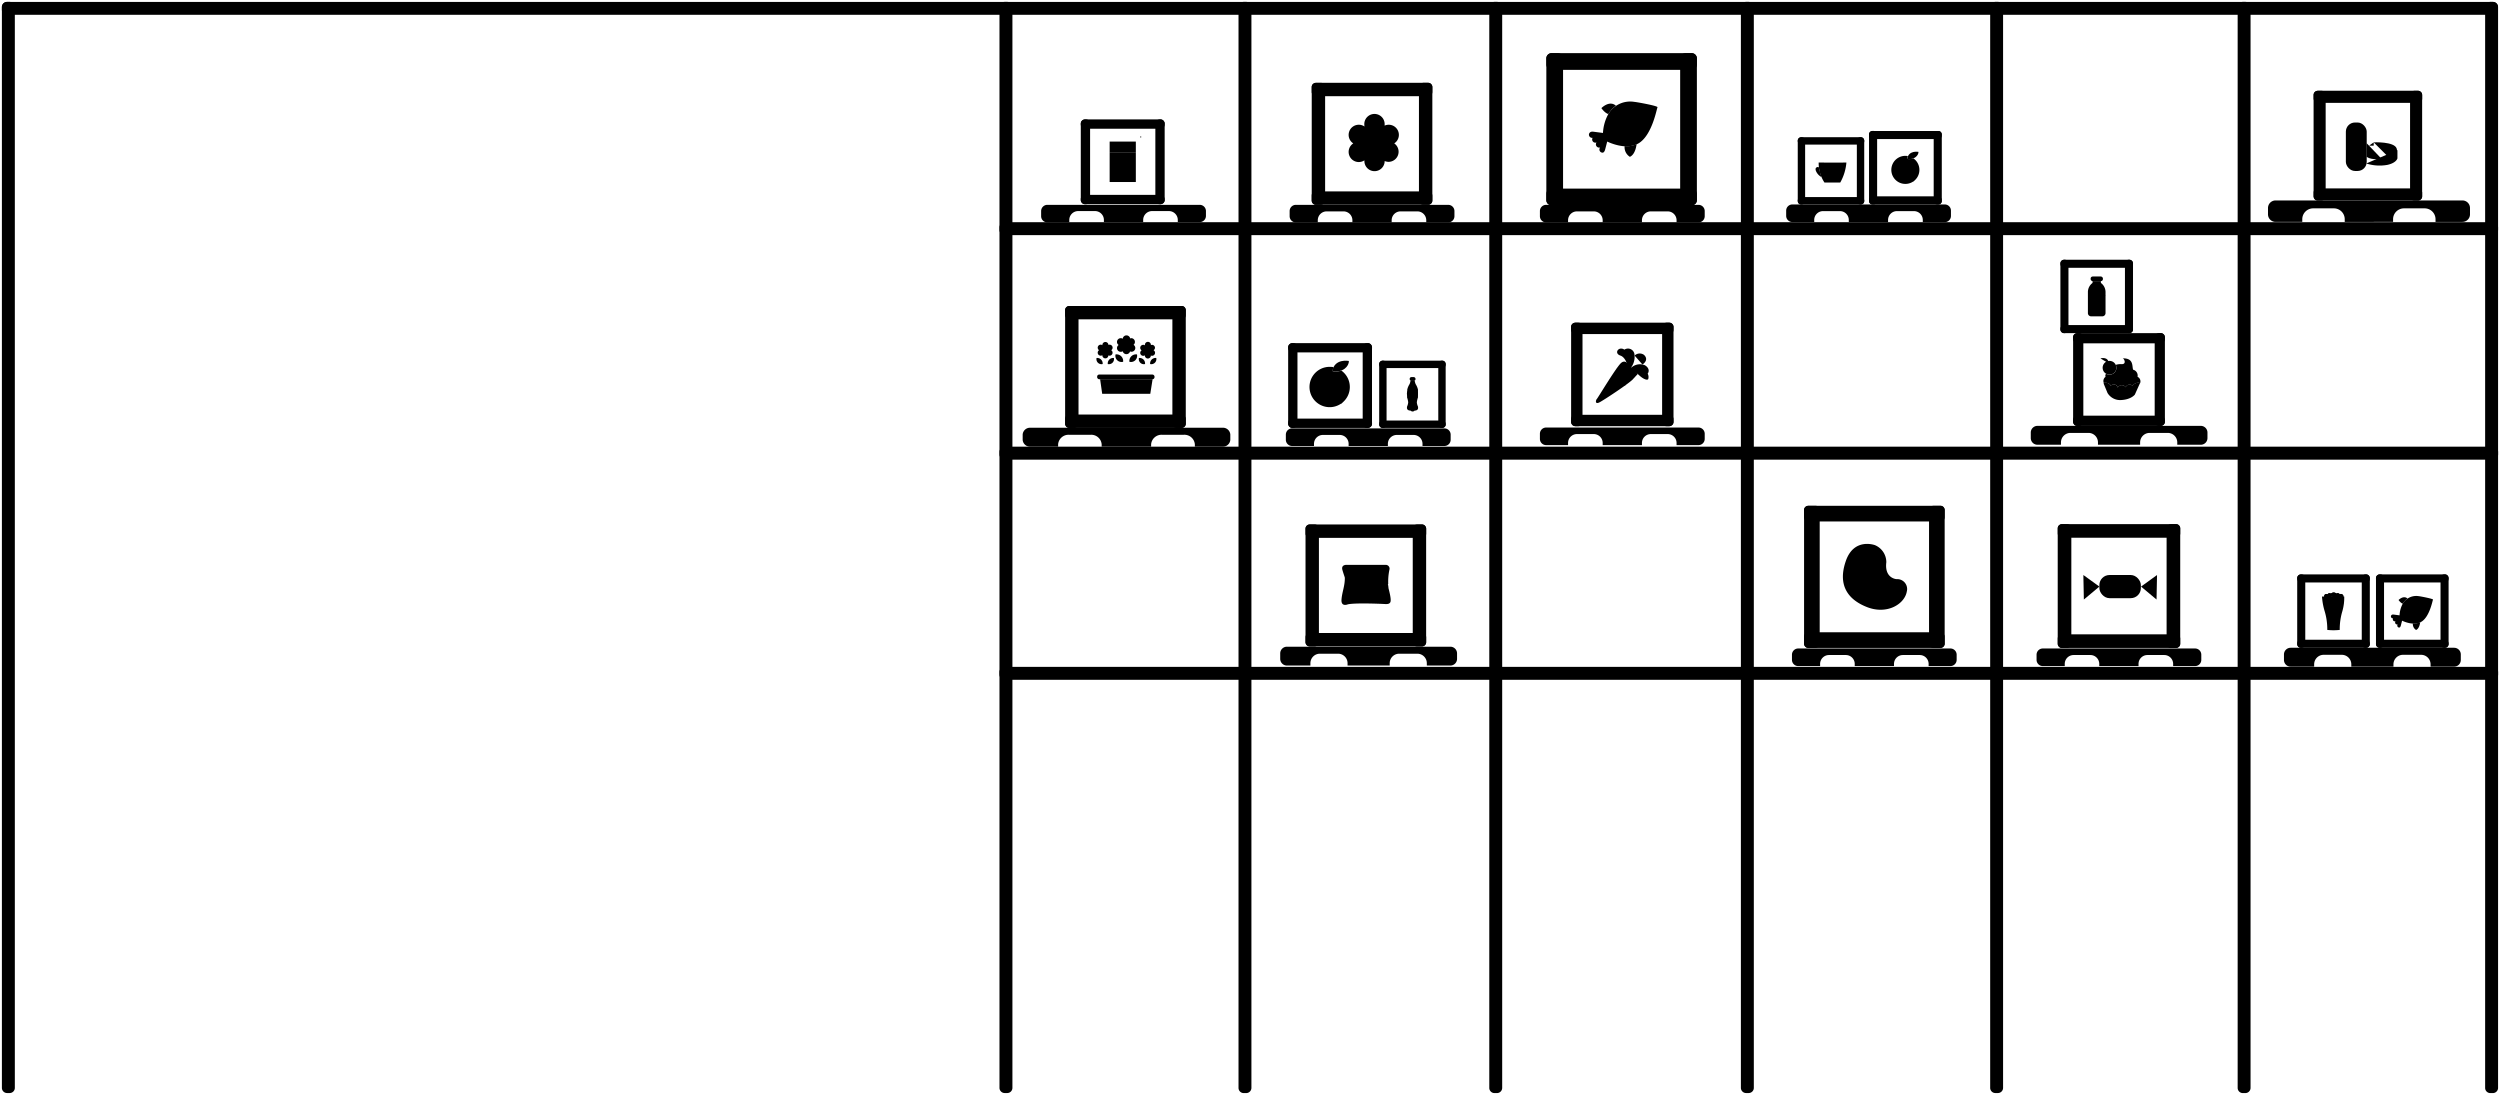 <svg xmlns="http://www.w3.org/2000/svg" viewBox="0 0 660.77 289.4">
    <path class="cls-1" d="M265.54.5h.67a1.38,1.38,0,0,1,1.38,1.38V287.53a1.37,1.37,0,0,1-1.37,1.37h-.67a1.38,1.38,0,0,1-1.38-1.38V1.88A1.37,1.37,0,0,1,265.54.5Z"/>
    <path class="cls-1" d="M348.54-278.82h.67a1.37,1.37,0,0,1,1.37,1.37v657a1.37,1.37,0,0,1-1.37,1.37h-.67a1.37,1.37,0,0,1-1.37-1.37v-657a1.38,1.38,0,0,1,1.38-1.38Z" transform="translate(279.32 351.09) rotate(-90)"/>
    <path class="cls-1" d="M480.37-88.79H481a1.38,1.38,0,0,1,1.38,1.38V305.93a1.37,1.37,0,0,1-1.37,1.37h-.67a1.38,1.38,0,0,1-1.38-1.38V-87.42A1.37,1.37,0,0,1,480.37-88.79Z" transform="translate(352.96 541.11) rotate(-90)"/>
    <path class="cls-1" d="M480.37-29.46H481a1.38,1.38,0,0,1,1.38,1.38V365.26a1.38,1.38,0,0,1-1.38,1.38h-.67a1.38,1.38,0,0,1-1.38-1.38V-28.09a1.37,1.37,0,0,1,1.37-1.37Z" transform="translate(293.63 600.44) rotate(-90)"/>
    <path class="cls-1" d="M480.37,28.72H481a1.38,1.38,0,0,1,1.38,1.38V423.45a1.38,1.38,0,0,1-1.38,1.38h-.67a1.38,1.38,0,0,1-1.38-1.38V30.1a1.37,1.37,0,0,1,1.37-1.37Z" transform="translate(235.44 658.63) rotate(-90)"/>
    <path class="cls-1" d="M328.72.5h.67a1.37,1.37,0,0,1,1.37,1.37V287.53a1.38,1.38,0,0,1-1.37,1.38h-.67a1.37,1.37,0,0,1-1.37-1.37V1.88A1.38,1.38,0,0,1,328.72.5Z"/>
    <path class="cls-1" d="M395,.5h.67a1.37,1.37,0,0,1,1.37,1.37V287.53a1.38,1.38,0,0,1-1.37,1.38H395a1.37,1.37,0,0,1-1.37-1.37V1.88A1.38,1.38,0,0,1,395,.5Z"/>
    <path class="cls-1" d="M461.5.5h.67a1.38,1.38,0,0,1,1.38,1.38V287.53a1.37,1.37,0,0,1-1.37,1.37h-.67a1.38,1.38,0,0,1-1.38-1.38V1.87A1.37,1.37,0,0,1,461.5.5Z"/>
    <path class="cls-1" d="M527.39.5h.67a1.37,1.37,0,0,1,1.37,1.37V287.53a1.37,1.37,0,0,1-1.37,1.37h-.67a1.37,1.37,0,0,1-1.37-1.37V1.88A1.38,1.38,0,0,1,527.39.5Z"/>
    <path class="cls-1" d="M592.8.5h.67a1.37,1.37,0,0,1,1.37,1.37V287.53a1.38,1.38,0,0,1-1.37,1.38h-.67a1.37,1.37,0,0,1-1.37-1.37V1.88A1.38,1.38,0,0,1,592.8.5Z"/>
    <path class="cls-1" d="M1.88.5h.67A1.37,1.37,0,0,1,3.92,1.87V287.53a1.37,1.37,0,0,1-1.37,1.37H1.87A1.37,1.37,0,0,1,.5,287.53V1.88A1.38,1.38,0,0,1,1.88.5Z"/>
    <path class="cls-1" d="M658.22.5h.67a1.37,1.37,0,0,1,1.37,1.37V287.53a1.38,1.38,0,0,1-1.38,1.38h-.67a1.37,1.37,0,0,1-1.37-1.37V1.87A1.37,1.37,0,0,1,658.22.5Z"/>
    <rect class="cls-2" x="408.71" y="49.85" width="39.79" height="4.42" rx="1.34" ry="1.34"/>
    <rect class="cls-2" x="408.71" y="14.05" width="39.79" height="4.42" rx="1.34" ry="1.34"/>
    <rect class="cls-2" x="409.3" y="80.8" width="40.22" height="4.42" rx="1.34" ry="1.34" transform="translate(327.91 463.57) rotate(-90)"/>
    <rect class="cls-2" x="444.67" y="80.8" width="40.22" height="4.42" rx="1.34" ry="1.34" transform="translate(363.28 498.94) rotate(-90)"/>
    <circle class="cls-2" cx="410.91" cy="51.69" r="0.34"/>
    <circle class="cls-2" cx="446.28" cy="51.69" r="0.34"/>
    <circle class="cls-2" cx="410.91" cy="16.51" r="0.34"/>
    <circle class="cls-2" cx="446.28" cy="16.51" r="0.34"/>
    <circle class="cls-3" cx="286.11" cy="36.2" r="0.15"/>
    <circle class="cls-3" cx="301.51" cy="36.2" r="0.15"/>
    <path class="cls-2" d="M669.33,101.84H619.94a2,2,0,0,0-2,2v1.67a2,2,0,0,0,2,2H627v-.71a2.88,2.88,0,0,1,2.88-2.87h5.47a2.87,2.87,0,0,1,2.87,2.87v.71H651v-.71a2.88,2.88,0,0,1,2.88-2.87h5.46a2.88,2.88,0,0,1,2.88,2.87v.71h7.11a2,2,0,0,0,2-2v-1.67A2,2,0,0,0,669.33,101.84Z" transform="translate(-18.49 -48.86)"/>
    <path class="cls-2" d="M467.41,161.86H427.15a1.65,1.65,0,0,0-1.65,1.65v1.35a1.65,1.65,0,0,0,1.65,1.65h5.79v-.57a2.35,2.35,0,0,1,2.35-2.35h4.45a2.35,2.35,0,0,1,2.35,2.35v.57h10.38v-.57a2.35,2.35,0,0,1,2.34-2.35h4.46a2.35,2.35,0,0,1,2.35,2.35v.57h5.79a1.65,1.65,0,0,0,1.65-1.65v-1.35A1.65,1.65,0,0,0,467.41,161.86Z" transform="translate(-18.49 -48.86)"/>
    <path class="cls-2" d="M534,220.26H493.77a1.65,1.65,0,0,0-1.65,1.65v1.35a1.65,1.65,0,0,0,1.65,1.65h5.79v-.57a2.35,2.35,0,0,1,2.35-2.35h4.45a2.35,2.35,0,0,1,2.35,2.35v.57h10.38v-.57a2.35,2.35,0,0,1,2.35-2.35h4.45a2.35,2.35,0,0,1,2.35,2.35v.57H534a1.65,1.65,0,0,0,1.65-1.65v-1.35A1.65,1.65,0,0,0,534,220.26Z" transform="translate(-18.49 -48.86)"/>
    <path class="cls-2" d="M467.41,103H427.15a1.65,1.65,0,0,0-1.65,1.65V106a1.65,1.65,0,0,0,1.65,1.65h5.79v-.57a2.35,2.35,0,0,1,2.35-2.35h4.45a2.35,2.35,0,0,1,2.35,2.35v.57h10.38v-.57a2.35,2.35,0,0,1,2.34-2.35h4.46a2.35,2.35,0,0,1,2.35,2.35v.57h5.79a1.65,1.65,0,0,0,1.65-1.65v-1.35A1.65,1.65,0,0,0,467.41,103Z" transform="translate(-18.49 -48.86)"/>
    <path class="cls-2" d="M401.26,103H361a1.65,1.65,0,0,0-1.65,1.65V106a1.65,1.65,0,0,0,1.65,1.65h5.79v-.57a2.35,2.35,0,0,1,2.34-2.35h4.46a2.35,2.35,0,0,1,2.35,2.35v.57h10.38v-.57a2.35,2.35,0,0,1,2.34-2.35h4.46a2.35,2.35,0,0,1,2.34,2.35v.57h5.8a1.65,1.65,0,0,0,1.65-1.65v-1.35A1.65,1.65,0,0,0,401.26,103Z" transform="translate(-18.49 -48.86)"/>
    <path class="cls-2" d="M532.5,102.9H492.23a1.63,1.63,0,0,0-1.64,1.64v1.36a1.64,1.64,0,0,0,1.64,1.65H498V107a2.34,2.34,0,0,1,2.34-2.34h4.46a2.34,2.34,0,0,1,2.34,2.34v.58h10.38V107a2.35,2.35,0,0,1,2.35-2.34h4.46A2.34,2.34,0,0,1,526.7,107v.58h5.8a1.64,1.64,0,0,0,1.64-1.65v-1.36A1.63,1.63,0,0,0,532.5,102.9Z" transform="translate(-18.49 -48.86)"/>
    <path class="cls-2" d="M400.23,162.09H360a1.65,1.65,0,0,0-1.65,1.65v1.35a1.65,1.65,0,0,0,1.65,1.65h5.79v-.57a2.35,2.35,0,0,1,2.35-2.35h4.46a2.35,2.35,0,0,1,2.34,2.35v.57h10.38v-.57a2.35,2.35,0,0,1,2.35-2.35h4.45a2.35,2.35,0,0,1,2.35,2.35v.57h5.79a1.65,1.65,0,0,0,1.65-1.65v-1.35A1.65,1.65,0,0,0,400.23,162.09Z" transform="translate(-18.49 -48.86)"/>
    <path class="cls-2" d="M401.83,219.79h-43.2a1.77,1.77,0,0,0-1.77,1.77V223a1.77,1.77,0,0,0,1.77,1.77h6.21v-.62a2.51,2.51,0,0,1,2.52-2.51h4.78a2.51,2.51,0,0,1,2.52,2.51v.62H385.8v-.62a2.51,2.51,0,0,1,2.51-2.51h4.79a2.51,2.51,0,0,1,2.51,2.51v.62h6.22A1.77,1.77,0,0,0,403.6,223v-1.45A1.77,1.77,0,0,0,401.83,219.79Z" transform="translate(-18.49 -48.86)"/>
    <path class="cls-2" d="M600.16,161.42H557a1.77,1.77,0,0,0-1.76,1.77v1.46a1.76,1.76,0,0,0,1.76,1.76h6.22v-.61a2.52,2.52,0,0,1,2.51-2.52h4.79A2.51,2.51,0,0,1,573,165.8v.61h11.14v-.61a2.52,2.52,0,0,1,2.52-2.52h4.78a2.52,2.52,0,0,1,2.52,2.52v.61h6.22a1.76,1.76,0,0,0,1.76-1.76v-1.46A1.77,1.77,0,0,0,600.16,161.42Z" transform="translate(-18.49 -48.86)"/>
    <path class="cls-2" d="M667.13,220.07h-43.2a1.77,1.77,0,0,0-1.77,1.77v1.46a1.76,1.76,0,0,0,1.77,1.76h6.21v-.61a2.52,2.52,0,0,1,2.52-2.52h4.78a2.52,2.52,0,0,1,2.52,2.52v.61H651.1v-.61a2.52,2.52,0,0,1,2.51-2.52h4.79a2.51,2.51,0,0,1,2.51,2.52v.61h6.22a1.76,1.76,0,0,0,1.77-1.76v-1.46A1.77,1.77,0,0,0,667.13,220.07Z" transform="translate(-18.49 -48.86)"/>
    <path class="cls-2" d="M341.55,161.92H290.86a1.94,1.94,0,0,0-2.07,1.77v1.45a1.94,1.94,0,0,0,2.07,1.77h7.3v-.61a2.76,2.76,0,0,1,2.95-2.52h5.61a2.76,2.76,0,0,1,2.95,2.52v.61h13.07v-.61a2.76,2.76,0,0,1,2.95-2.52h5.61a2.77,2.77,0,0,1,3,2.52v.61h7.29a1.94,1.94,0,0,0,2.08-1.77v-1.45A1.94,1.94,0,0,0,341.55,161.92Z" transform="translate(-18.49 -48.86)"/>
    <rect class="cls-4" x="552.57" y="73.08" width="3.25" height="1.23" rx="0.54" ry="0.54"/>
    <path class="cls-4" d="M573.77,123.64v-.47h-2.2v.47a3,3,0,0,0-1.23,2.35v5.62a.85.85,0,0,0,.86.86h2.94a.86.86,0,0,0,.86-.86V126A3,3,0,0,0,573.77,123.64Z" transform="translate(-18.49 -48.86)"/>
    <path class="cls-4" d="M570.34,126.83a2.12,2.12,0,0,0,2.43.12,1.77,1.77,0,0,1,2.23.1" transform="translate(-18.49 -48.86)"/>
    <path class="cls-5" d="M583.05,150.11a1.88,1.88,0,0,0-.94.71h0a1,1,0,0,0-.77-.32,1,1,0,0,0-1,.72,1.26,1.26,0,0,0-1.06-.56,1.24,1.24,0,0,0-1.1.64,1,1,0,0,0-1-.85,1.06,1.06,0,0,0-.81.37h0a1.31,1.31,0,0,0-1-.77,1.86,1.86,0,0,0-.85,0s0,.14,0,.25l1,2.42a3.89,3.89,0,0,0,3.67,1.87c2.63-.15,3.56-1.44,3.56-1.44l1.37-3.06A1.28,1.28,0,0,0,583.05,150.11ZM580.49,152v0S580.49,152,580.49,152Z" transform="translate(-18.49 -48.86)"/>
    <line class="cls-6" x1="558.06" y1="102.88" x2="558.61" y2="104.31"/>
    <line class="cls-6" x1="559.85" y1="103.45" x2="560.05" y2="104.79"/>
    <line class="cls-6" x1="561.71" y1="103.45" x2="561.5" y2="104.73"/>
    <line class="cls-6" x1="562.85" y1="104.31" x2="563.46" y2="103.03"/>
    <circle class="cls-5" cx="557.56" cy="97.2" r="1.82"/>
    <path class="cls-7" d="M575.37,145.18s.28.46,1,.07" transform="translate(-18.49 -48.86)"/>
    <path class="cls-7" d="M573.65,143.59s2.05-.63,2.25,1.33" transform="translate(-18.49 -48.86)"/>
    <path class="cls-7" d="M579.1,147.23a8.76,8.76,0,0,0,2.54-.16" transform="translate(-18.49 -48.86)"/>
    <path class="cls-7" d="M577.87,149.42a14.48,14.48,0,0,0,2.76,0" transform="translate(-18.49 -48.86)"/>
    <path class="cls-7" d="M581.64,149.19a2.39,2.39,0,0,0,1.17-.5" transform="translate(-18.49 -48.86)"/>
    <path class="cls-7" d="M575.37,148.61a3.69,3.69,0,0,0,1,.49" transform="translate(-18.49 -48.86)"/>
    <path class="cls-5"
          d="M583.46,148.45a1.59,1.59,0,0,0-1.16-1.87c-.35-.81.26-3.09-2.77-3,.36,0,1.11,1.52-.22,1.53a4,4,0,0,0-1.6.19h0a1.91,1.91,0,0,1,.16.76,1.82,1.82,0,0,1-1.82,1.83,1.86,1.86,0,0,1-.88-.23h0c-.36.25-.17.8-.17.8a1.34,1.34,0,0,0-.46,1.62,1.86,1.86,0,0,1,.85,0,1.31,1.31,0,0,1,1,.77h0a1.06,1.06,0,0,1,.81-.37,1,1,0,0,1,1,.85,1.24,1.24,0,0,1,1.1-.64,1.26,1.26,0,0,1,1.06.56,1,1,0,0,1,1-.72,1,1,0,0,1,.77.32h0a1.88,1.88,0,0,1,.94-.71,1.28,1.28,0,0,1,1.07,0A1.34,1.34,0,0,0,583.46,148.45Z"
          transform="translate(-18.49 -48.86)"/>
    <circle class="cls-4" cx="433.61" cy="29.5" r="0.92"/>
    <path class="cls-4" d="M441.75,77.44s2.1-2.18,3.84-.64a7.29,7.29,0,0,0-2,2.21S442.76,78.84,441.75,77.44Z" transform="translate(-18.49 -48.86)"/>
    <path class="cls-4" d="M450.41,75.78a6.71,6.71,0,0,0-6.7,3A11.5,11.5,0,0,0,442.17,84l-2.55-.33c-.86-.12-1.16.43-1.16.78a.85.85,0,0,0,.85.85h.12a.84.84,0,0,0,.73,1.27.78.78,0,0,0,.31-.06.82.82,0,0,0-.17.51.85.85,0,0,0,.85.85,1,1,0,0,0,.25,0,.83.83,0,0,0,.68,1.34c.18,0,.5-.16.69-.94l.52-2s5.1,2.61,8.51.33,4.57-9,4.78-9.38S450.79,75.78,450.41,75.78Z" transform="translate(-18.49 -48.86)"/>
    <path class="cls-4" d="M449.28,90.31a3,3,0,0,1-1.39-2.84,5.93,5.93,0,0,0,3.16-.51S450.82,89.63,449.28,90.31Z" transform="translate(-18.49 -48.86)"/>
    <path class="cls-4" d="M449.24,77.44s-1,4.77,3.44,5.91" transform="translate(-18.49 -48.86)"/>
    <path class="cls-4" d="M447.93,78.27s-1,4.76,3.44,5.91" transform="translate(-18.49 -48.86)"/>
    <path class="cls-4" d="M446.61,79s-1,4.76,3.44,5.91" transform="translate(-18.49 -48.86)"/>
    <path class="cls-4" d="M445.4,79.77s-1,4.77,3.44,5.91" transform="translate(-18.49 -48.86)"/>
    <circle class="cls-5" cx="640.33" cy="159.16" r="0.57"/>
    <path class="cls-5" d="M652.45,207.45s1.29-1.34,2.36-.4a4.6,4.6,0,0,0-1.25,1.37S653.07,208.31,652.45,207.45Z" transform="translate(-18.49 -48.86)"/>
    <path class="cls-5" d="M657.78,206.43a4.15,4.15,0,0,0-4.13,1.82,7.13,7.13,0,0,0-.94,3.25l-1.57-.21c-.53-.07-.71.27-.71.49a.52.52,0,0,0,.52.52H651a.59.59,0,0,0-.07.26.52.52,0,0,0,.52.52.54.54,0,0,0,.19,0,.52.52,0,0,0-.1.31.52.52,0,0,0,.52.52l.15,0a.51.51,0,0,0-.1.3.52.52,0,0,0,.53.52c.11,0,.3-.1.42-.57l.32-1.25s3.14,1.61,5.23.2,2.81-5.53,2.94-5.76S658,206.43,657.78,206.43Z" transform="translate(-18.49 -48.86)"/>
    <path class="cls-5" d="M657.08,215.37a1.84,1.84,0,0,1-.85-1.75,3.73,3.73,0,0,0,1.94-.31S658,215,657.08,215.37Z" transform="translate(-18.49 -48.86)"/>
    <path class="cls-5" d="M657.06,207.45s-.61,2.93,2.11,3.64" transform="translate(-18.49 -48.86)"/>
    <path class="cls-5" d="M656.25,208s-.6,2.93,2.12,3.64" transform="translate(-18.49 -48.86)"/>
    <path class="cls-5" d="M655.44,208.42s-.61,2.93,2.12,3.63" transform="translate(-18.49 -48.86)"/>
    <path class="cls-5" d="M654.69,208.89s-.61,2.93,2.12,3.63" transform="translate(-18.49 -48.86)"/>
    <rect class="cls-2" x="340.47" y="110.64" width="22.17" height="2.46" rx="1.08" ry="1.08"/>
    <rect class="cls-2" x="340.47" y="90.69" width="22.17" height="2.46" rx="1.08" ry="1.08"/>
    <rect class="cls-2" x="348.98" y="149.52" width="22.41" height="2.46" rx="1.08" ry="1.08" transform="translate(190.95 462.08) rotate(-90)"/>
    <rect class="cls-2" x="368.69" y="149.52" width="22.41" height="2.46" rx="1.08" ry="1.08" transform="translate(210.65 481.79) rotate(-90)"/>
    <circle class="cls-2" cx="341.69" cy="111.66" r="0.19"/>
    <circle class="cls-2" cx="361.4" cy="111.66" r="0.19"/>
    <circle class="cls-2" cx="341.69" cy="92.06" r="0.19"/>
    <circle class="cls-2" cx="361.4" cy="92.06" r="0.19"/>
    <path class="cls-2" d="M335.58,103H295.32a1.65,1.65,0,0,0-1.65,1.65V106a1.65,1.65,0,0,0,1.65,1.65h5.79V107a2.35,2.35,0,0,1,2.35-2.35h4.45a2.35,2.35,0,0,1,2.35,2.35v.57h10.38V107a2.35,2.35,0,0,1,2.35-2.35h4.45a2.35,2.35,0,0,1,2.35,2.35v.57h5.79a1.65,1.65,0,0,0,1.65-1.65v-1.35A1.65,1.65,0,0,0,335.58,103Z" transform="translate(-18.49 -48.86)"/>
    <rect class="cls-2" x="285.66" y="51.51" width="22.17" height="2.46" rx="1.08" ry="1.08"/>
    <rect class="cls-2" x="285.66" y="31.56" width="22.17" height="2.46" rx="1.08" ry="1.08"/>
    <rect class="cls-2" x="294.18" y="90.39" width="22.41" height="2.46" rx="1.08" ry="1.08" transform="translate(195.27 348.15) rotate(-90)"/>
    <rect class="cls-2" x="313.89" y="90.39" width="22.41" height="2.46" rx="1.08" ry="1.08" transform="translate(214.98 367.86) rotate(-90)"/>
    <circle class="cls-2" cx="286.89" cy="52.53" r="0.19"/>
    <circle class="cls-2" cx="306.59" cy="52.53" r="0.19"/>
    <circle class="cls-2" cx="286.89" cy="32.93" r="0.19"/>
    <circle class="cls-2" cx="306.59" cy="32.93" r="0.19"/>
    <rect class="cls-2" x="281.52" y="109.56" width="31.89" height="3.54" rx="1.08" ry="1.08"/>
    <rect class="cls-2" x="281.52" y="80.87" width="31.89" height="3.54" rx="1.08" ry="1.08"/>
    <rect class="cls-2" x="285.67" y="144.07" width="32.23" height="3.54" rx="1.08" ry="1.08" transform="translate(137.45 398.77) rotate(-90)"/>
    <rect class="cls-2" x="314.01" y="144.07" width="32.23" height="3.54" rx="1.08" ry="1.08" transform="translate(165.8 427.11) rotate(-90)"/>
    <circle class="cls-2" cx="283.28" cy="111.03" r="0.27"/>
    <circle class="cls-2" cx="311.63" cy="111.03" r="0.27"/>
    <circle class="cls-2" cx="283.28" cy="82.84" r="0.27"/>
    <circle class="cls-2" cx="311.63" cy="82.84" r="0.27"/>
    <rect class="cls-2" x="345.06" y="167.31" width="31.89" height="3.54" rx="1.08" ry="1.08"/>
    <rect class="cls-2" x="345.06" y="138.62" width="31.89" height="3.54" rx="1.08" ry="1.08"/>
    <rect class="cls-2" x="349.21" y="201.82" width="32.23" height="3.54" rx="1.08" ry="1.08" transform="translate(143.24 520.06) rotate(-90)"/>
    <rect class="cls-2" x="377.55" y="201.82" width="32.23" height="3.54" rx="1.08" ry="1.08" transform="translate(171.58 548.4) rotate(-90)"/>
    <circle class="cls-2" cx="346.82" cy="168.78" r="0.27"/>
    <circle class="cls-2" cx="375.17" cy="168.78" r="0.27"/>
    <circle class="cls-2" cx="346.82" cy="140.59" r="0.27"/>
    <circle class="cls-2" cx="375.17" cy="140.59" r="0.27"/>
    <rect class="cls-2" x="346.69" y="50.58" width="31.89" height="3.54" rx="1.08" ry="1.08"/>
    <rect class="cls-2" x="346.69" y="21.89" width="31.89" height="3.54" rx="1.08" ry="1.08"/>
    <rect class="cls-2" x="350.84" y="85.1" width="32.23" height="3.54" rx="1.08" ry="1.08" transform="translate(261.6 404.97) rotate(-90)"/>
    <rect class="cls-2" x="379.19" y="85.1" width="32.23" height="3.54" rx="1.08" ry="1.08" transform="translate(289.94 433.31) rotate(-90)"/>
    <circle class="cls-2" cx="348.46" cy="52.06" r="0.27"/>
    <circle class="cls-2" cx="376.8" cy="52.06" r="0.27"/>
    <circle class="cls-2" cx="348.46" cy="23.87" r="0.27"/>
    <circle class="cls-2" cx="376.8" cy="23.87" r="0.27"/>
    <rect class="cls-2" x="547.93" y="109.87" width="24.26" height="2.7" rx="1.06" ry="1.06"/>
    <rect class="cls-2" x="547.93" y="88.05" width="24.26" height="2.7" rx="1.06" ry="1.06"/>
    <rect class="cls-2" x="555.51" y="147.82" width="24.52" height="2.7" rx="1.06" ry="1.06" transform="translate(400.12 668.08) rotate(-90)"/>
    <rect class="cls-2" x="577.08" y="147.82" width="24.52" height="2.7" rx="1.06" ry="1.06" transform="translate(421.68 689.64) rotate(-90)"/>
    <circle class="cls-2" cx="549.27" cy="110.99" r="0.21"/>
    <circle class="cls-2" cx="570.84" cy="110.99" r="0.21"/>
    <circle class="cls-2" cx="549.27" cy="89.55" r="0.21"/>
    <circle class="cls-2" cx="570.84" cy="89.55" r="0.21"/>
    <rect class="cls-2" x="611.51" y="49.8" width="28.69" height="3.19" rx="1.06" ry="1.06"/>
    <rect class="cls-2" x="611.51" y="23.99" width="28.69" height="3.19" rx="1.06" ry="1.06"/>
    <rect class="cls-2" x="617.09" y="85.75" width="28.99" height="3.19" rx="1.06" ry="1.06" transform="translate(525.75 670.08) rotate(-90)"/>
    <rect class="cls-2" x="642.59" y="85.75" width="28.99" height="3.19" rx="1.06" ry="1.06" transform="translate(551.25 695.58) rotate(-90)"/>
    <circle class="cls-2" cx="613.09" cy="51.12" r="0.24"/>
    <circle class="cls-2" cx="638.59" cy="51.12" r="0.24"/>
    <circle class="cls-2" cx="613.09" cy="25.77" r="0.24"/>
    <circle class="cls-2" cx="638.59" cy="25.77" r="0.24"/>
    <rect class="cls-2" x="544.58" y="85.92" width="19.19" height="2.13" rx="0.93" ry="0.93"/>
    <rect class="cls-2" x="544.58" y="68.65" width="19.19" height="2.13" rx="0.93" ry="0.93"/>
    <rect class="cls-2" x="554.44" y="126.14" width="19.4" height="2.13" rx="0.93" ry="0.93" transform="translate(418.44 642.49) rotate(-90)"/>
    <rect class="cls-2" x="571.5" y="126.14" width="19.4" height="2.13" rx="0.93" ry="0.93" transform="translate(435.5 659.55) rotate(-90)"/>
    <circle class="cls-2" cx="545.64" cy="86.8" r="0.16"/>
    <circle class="cls-2" cx="562.7" cy="86.8" r="0.16"/>
    <circle class="cls-2" cx="545.64" cy="69.84" r="0.16"/>
    <circle class="cls-2" cx="562.7" cy="69.84" r="0.16"/>
    <rect class="cls-2" x="607.17" y="169.08" width="19.19" height="2.13" rx="0.93" ry="0.93"/>
    <rect class="cls-2" x="607.17" y="151.82" width="19.19" height="2.13" rx="0.93" ry="0.93"/>
    <rect class="cls-2" x="617.02" y="209.31" width="19.4" height="2.13" rx="0.93" ry="0.93" transform="translate(397.86 788.24) rotate(-90)"/>
    <rect class="cls-2" x="634.08" y="209.31" width="19.4" height="2.13" rx="0.93" ry="0.93" transform="translate(414.92 805.3) rotate(-90)"/>
    <circle class="cls-2" cx="608.23" cy="169.97" r="0.16"/>
    <circle class="cls-2" cx="625.29" cy="169.97" r="0.16"/>
    <circle class="cls-2" cx="608.23" cy="153" r="0.16"/>
    <circle class="cls-2" cx="625.29" cy="153" r="0.16"/>
    <rect class="cls-2" x="627.99" y="169.08" width="19.19" height="2.13" rx="0.93" ry="0.93"/>
    <rect class="cls-2" x="627.99" y="151.82" width="19.19" height="2.13" rx="0.93" ry="0.93"/>
    <rect class="cls-2" x="637.85" y="209.31" width="19.4" height="2.13" rx="0.93" ry="0.93" transform="translate(418.68 809.06) rotate(-90)"/>
    <rect class="cls-2" x="654.91" y="209.31" width="19.4" height="2.13" rx="0.93" ry="0.93" transform="translate(435.74 826.12) rotate(-90)"/>
    <circle class="cls-2" cx="629.05" cy="169.97" r="0.16"/>
    <circle class="cls-2" cx="646.11" cy="169.97" r="0.16"/>
    <circle class="cls-2" cx="629.05" cy="153" r="0.16"/>
    <circle class="cls-2" cx="646.11" cy="153" r="0.16"/>
    <rect class="cls-2" x="415.26" y="109.63" width="27.06" height="3.01" rx="1.08" ry="1.08"/>
    <rect class="cls-2" x="415.26" y="85.29" width="27.06" height="3.01" rx="1.08" ry="1.08"/>
    <rect class="cls-2" x="421.58" y="146.32" width="27.35" height="3.01" rx="1.08" ry="1.08" transform="translate(268.94 534.22) rotate(-90)"/>
    <rect class="cls-2" x="445.63" y="146.32" width="27.35" height="3.01" rx="1.08" ry="1.08" transform="translate(292.99 558.27) rotate(-90)"/>
    <circle class="cls-2" cx="416.76" cy="110.88" r="0.23"/>
    <circle class="cls-2" cx="440.81" cy="110.88" r="0.23"/>
    <circle class="cls-2" cx="416.76" cy="86.97" r="0.23"/>
    <circle class="cls-2" cx="440.81" cy="86.97" r="0.23"/>
    <rect class="cls-2" x="476.83" y="167.12" width="37.16" height="4.13" rx="1.08" ry="1.08"/>
    <rect class="cls-2" x="476.83" y="133.69" width="37.16" height="4.13" rx="1.08" ry="1.08"/>
    <rect class="cls-2" x="478.61" y="199.26" width="37.56" height="4.13" rx="1.08" ry="1.08" transform="translate(277.57 649.85) rotate(-90)"/>
    <rect class="cls-2" x="511.64" y="199.26" width="37.56" height="4.13" rx="1.08" ry="1.08" transform="translate(310.6 682.88) rotate(-90)"/>
    <circle class="cls-2" cx="478.88" cy="168.83" r="0.32"/>
    <circle class="cls-2" cx="511.91" cy="168.83" r="0.32"/>
    <circle class="cls-2" cx="478.88" cy="135.99" r="0.32"/>
    <circle class="cls-2" cx="511.91" cy="135.99" r="0.32"/>
    <path class="cls-2" d="M598.69,220.26H558.42a1.65,1.65,0,0,0-1.65,1.65v1.35a1.65,1.65,0,0,0,1.65,1.65h5.8v-.57a2.34,2.34,0,0,1,2.34-2.35H571a2.35,2.35,0,0,1,2.34,2.35v.57h10.38v-.57a2.35,2.35,0,0,1,2.35-2.35h4.46a2.35,2.35,0,0,1,2.34,2.35v.57h5.8a1.64,1.64,0,0,0,1.64-1.65v-1.35A1.64,1.64,0,0,0,598.69,220.26Z" transform="translate(-18.49 -48.86)"/>
    <rect class="cls-2" x="543.88" y="167.66" width="32.37" height="3.6" rx="1.08" ry="1.08"/>
    <rect class="cls-2" x="543.88" y="138.53" width="32.37" height="3.6" rx="1.08" ry="1.08"/>
    <rect class="cls-2" x="547.8" y="201.95" width="32.72" height="3.6" rx="1.08" ry="1.08" transform="translate(341.92 719.06) rotate(-90)"/>
    <rect class="cls-2" x="576.58" y="201.95" width="32.72" height="3.6" rx="1.08" ry="1.08" transform="translate(370.7 747.84) rotate(-90)"/>
    <circle class="cls-2" cx="545.66" cy="169.16" r="0.27"/>
    <circle class="cls-2" cx="574.44" cy="169.16" r="0.27"/>
    <circle class="cls-2" cx="545.66" cy="140.54" r="0.27"/>
    <circle class="cls-2" cx="574.44" cy="140.54" r="0.27"/>
    <rect class="cls-2" x="364.53" y="111.15" width="17.58" height="1.95" rx="0.86" ry="0.86"/>
    <rect class="cls-2" x="364.53" y="95.33" width="17.58" height="1.95" rx="0.86" ry="0.86"/>
    <rect class="cls-2" x="375.11" y="152.1" width="17.77" height="1.95" rx="0.86" ry="0.86" transform="translate(212.43 488.21) rotate(-90)"/>
    <rect class="cls-2" x="390.73" y="152.1" width="17.77" height="1.95" rx="0.86" ry="0.86" transform="translate(228.05 503.83) rotate(-90)"/>
    <circle class="cls-2" cx="365.5" cy="111.96" r="0.15"/>
    <circle class="cls-2" cx="381.12" cy="111.96" r="0.15"/>
    <circle class="cls-2" cx="365.5" cy="96.42" r="0.15"/>
    <circle class="cls-2" cx="381.12" cy="96.42" r="0.15"/>
    <rect class="cls-2" x="475.16" y="52.09" width="17.58" height="1.95" rx="0.86" ry="0.86"/>
    <rect class="cls-2" x="475.16" y="36.27" width="17.58" height="1.95" rx="0.86" ry="0.86"/>
    <rect class="cls-2" x="485.74" y="93.04" width="17.77" height="1.95" rx="0.86" ry="0.86" transform="translate(382.12 539.78) rotate(-90)"/>
    <rect class="cls-2" x="501.36" y="93.04" width="17.77" height="1.95" rx="0.86" ry="0.86" transform="translate(397.74 555.4) rotate(-90)"/>
    <circle class="cls-2" cx="476.13" cy="52.9" r="0.15"/>
    <circle class="cls-2" cx="491.75" cy="52.9" r="0.15"/>
    <circle class="cls-2" cx="476.13" cy="37.36" r="0.15"/>
    <circle class="cls-2" cx="491.75" cy="37.36" r="0.15"/>
    <rect class="cls-2" x="494" y="51.9" width="19.22" height="2.14" rx="0.86" ry="0.86"/>
    <rect class="cls-2" x="494" y="34.62" width="19.22" height="2.14" rx="0.86" ry="0.86"/>
    <rect class="cls-2" x="503.85" y="92.12" width="19.42" height="2.14" rx="0.86" ry="0.86" transform="translate(401.88 557.88) rotate(-90)"/>
    <rect class="cls-2" x="520.93" y="92.12" width="19.42" height="2.14" rx="0.86" ry="0.86" transform="translate(418.97 574.97) rotate(-90)"/>
    <circle class="cls-2" cx="495.06" cy="52.79" r="0.16"/>
    <circle class="cls-2" cx="512.14" cy="52.79" r="0.16"/>
    <circle class="cls-2" cx="495.06" cy="35.8" r="0.16"/>
    <circle class="cls-2" cx="512.14" cy="35.8" r="0.16"/>
    <path class="cls-8" d="M519.76,201.93a2.62,2.62,0,0,1,2.71,3.29c-.59,3.33-5.23,6.17-10.51,4.1s-7.76-6-5.59-12.22,7.69-4.15,7.69-4.15a4.89,4.89,0,0,1,3,4.51C516.53,201.77,519.76,201.93,519.76,201.93Z" transform="translate(-18.49 -48.86)"/>
    <path class="cls-8" d="M518.2,203c.81.1,2.68.26,2.65,1.93-.49,2.79-4.13,4.79-8.55,3.05s-6.49-5-4.68-10.23c1.72-4.35,4.76-4.2,6.44-3.48,1,.41,1.91,1.55,1.76,3.73C515.37,201.65,516.85,202.74,518.2,203Z" transform="translate(-18.49 -48.86)"/>
    <circle class="cls-8" cx="493.08" cy="148.26" r="1.41"/>
    <path class="cls-8" d="M507,200.61c2.25-1,4.61.71,4.61.71s2.59,2,4.35-.51" transform="translate(-18.49 -48.86)"/>
    <path class="cls-8" d="M507.29,203.41a6.09,6.09,0,0,1,5.26.57c3.37,1.67,4.82.1,4.75-1.28,0,0,1,3.54-3.39,5.8" transform="translate(-18.49 -48.86)"/>
    <line class="cls-8" x1="359.86" y1="152.09" x2="362.62" y2="156.97"/>
    <line class="cls-8" x1="359.74" y1="156.87" x2="362.8" y2="152.2"/>
    <line class="cls-8" x1="358.46" y1="154.53" x2="364.09" y2="154.53"/>
    <polyline class="cls-8" points="359.45 152.91 360.49 153.21 360.83 152.2"/>
    <polyline class="cls-8" points="361.87 152.2 362.14 153.21 363.19 153.06"/>
    <polyline class="cls-8" points="363.54 153.77 362.88 154.54 363.54 155.29"/>
    <polyline class="cls-8" points="361.71 156.87 362.01 155.88 363.02 156.16"/>
    <polyline class="cls-8" points="359.38 156.03 360.43 155.82 360.68 156.87"/>
    <polyline class="cls-8" points="358.98 153.77 359.64 154.53 358.98 155.4"/>
    <path class="cls-8" d="M374.71,204.63l-.09-.76c-.08-.77-.84-2.71-1.31-4.32s1.31-1.39,1.31-1.39h10.1a1,1,0,0,1,1,1.3,15.32,15.32,0,0,0-.31,3.78" transform="translate(-18.49 -48.86)"/>
    <path class="cls-8" d="M384.29,201a6.21,6.21,0,0,1,1.19,3.33c.65,2.47.7,3.46.42,3.81s-.62.42-1.61.36-7.78-.33-9.58.1c0,0-1.8.76-1.65-1.27s.91-3.56.88-5.8" transform="translate(-18.49 -48.86)"/>
    <path class="cls-8" d="M372.93,209" transform="translate(-18.49 -48.86)"/>
    <path class="cls-8" d="M448.39,144.66a1,1,0,0,0-1.25,0c-1,.47-6.28,9.33-6.59,9.65s-.54,1.54.72.88,7.81-5,8.79-6.07c1.61-1.8,1.43-1.31,1-1.69" transform="translate(-18.49 -48.86)"/>
    <path class="cls-8" d="M446.91,147.75a2.83,2.83,0,0,1-1.1-1.5" transform="translate(-18.49 -48.86)"/>
    <path class="cls-8" d="M448.42,147s1.56,1.76,2.07,1.64" transform="translate(-18.49 -48.86)"/>
    <path class="cls-8" d="M446.55,149.72s.9,1.18,1.61,1" transform="translate(-18.49 -48.86)"/>
    <path class="cls-8" d="M444.62,150s-.68-.38-.72-.87" transform="translate(-18.49 -48.86)"/>
    <path class="cls-8" d="M443.9,152.17a1.75,1.75,0,0,0,.94.8" transform="translate(-18.49 -48.86)"/>
    <path class="cls-8" d="M442.38,153.19s-.59-.25-.69-.62" transform="translate(-18.49 -48.86)"/>
    <path class="cls-8" d="M448.93,146.66s-.4-3.23-2.16-3.82-.52-2.47.94-1.64A3.74,3.74,0,0,1,448.93,146.66Z" transform="translate(-18.49 -48.86)"/>
    <path class="cls-8" d="M451.68,148a3.86,3.86,0,0,0-2.74-1.08c-.29-.22,1.68-1.17,3.95-.25a1.94,1.94,0,0,1,1.25,2.35C454,149.42,453,149.24,451.68,148Z" transform="translate(-18.49 -48.86)"/>
    <path class="cls-8" d="M451.17,147.55" transform="translate(-18.49 -48.86)"/>
    <path class="cls-8" d="M451.17,147.55" transform="translate(-18.49 -48.86)"/>
    <path class="cls-8" d="M451.06,147.82" transform="translate(-18.49 -48.86)"/>
    <path class="cls-8" d="M448.91,146.76a4.81,4.81,0,0,0,1.58-4.26,1.72,1.72,0,0,0-2.65-1.23" transform="translate(-18.49 -48.86)"/>
    <path class="cls-8" d="M454,147.63c.86-1.4-.77-2.24-.77-2.24a3.4,3.4,0,0,0-3.79.86" transform="translate(-18.49 -48.86)"/>
    <path class="cls-8" d="M450.53,142.84a1.94,1.94,0,0,1,2.43-.22s1.59,1.19-.35,2.59" transform="translate(-18.49 -48.86)"/>
    <path class="cls-5" d="M638.09,206.52a13,13,0,0,1-.53,4,16.61,16.61,0,0,0-.66,4.83,15.08,15.08,0,0,1-3.29,0,16.61,16.61,0,0,0-.66-4.83,17.38,17.38,0,0,1-.74-4,1.62,1.62,0,0,0,.46,0" transform="translate(-18.49 -48.86)"/>
    <path class="cls-7" d="M635.79,209.83s0,.16,0,.5-.54.67-.65-.21c-.06-.41,0-2.88,0-3.29s-.77-.24-.92,0-.55.7-.84.1c-.16,0-.56.23-.59-.39,0-.91.92-.61.92-.61s.22-.45.9-.17a1,1,0,0,1,1.39,0,.66.66,0,0,1,.89.17.7.7,0,0,1,1,.57c0,.18-.6.21-.6,1.15" transform="translate(-18.49 -48.86)"/>
    <path class="cls-7" d="M635.8,209.89s0-2.36,0-3c0-.43.61-.62.74,0a7.81,7.81,0,0,1,0,1.37c0,.69.76.78.73-.33" transform="translate(-18.49 -48.86)"/>
    <line class="cls-7" x1="615.78" y1="165.94" x2="617.75" y2="165.94"/>
    <path class="cls-7" d="M632.5,208.42a.88.88,0,0,0,.79-.14.54.54,0,0,1,.82,0,.77.77,0,0,0,1,.05" transform="translate(-18.49 -48.86)"/>
    <path class="cls-7" d="M635.79,208.26a.75.75,0,0,1,.72-.12" transform="translate(-18.49 -48.86)"/>
    <path class="cls-7" d="M637.23,208.29a1,1,0,0,0,.78.08" transform="translate(-18.49 -48.86)"/>
    <path class="cls-7" d="M635.79,209.81s0,.16,0,.5-.54.67-.65-.21c-.06-.41,0-2.88,0-3.29s-.77-.24-.92,0-.55.7-.84.1c-.16,0-.56.23-.59-.39,0-.91.92-.61.92-.61s.22-.45.9-.17a1,1,0,0,1,1.39,0,.66.66,0,0,1,.89.17.7.7,0,0,1,1,.57c0,.18-.6.21-.6,1.15" transform="translate(-18.49 -48.86)"/>
    <path class="cls-5" d="M632.74,206.5" transform="translate(-18.49 -48.86)"/>
    <path class="cls-5" d="M632.21,206.52h.46" transform="translate(-18.49 -48.86)"/>
    <rect class="cls-4" x="293.29" y="40.23" width="6.92" height="7.88"/>
    <rect class="cls-4" x="293.29" y="37.42" width="6.92" height="2.81"/>
    <rect class="cls-4" x="554.88" y="151.98" width="10.97" height="6.12" rx="2.68" ry="2.68"/>
    <polygon class="cls-4" points="550.65 151.98 554.88 155.04 550.78 158.46 550.65 151.98"/>
    <polygon class="cls-4" points="570.12 151.98 565.9 155.04 569.99 158.46 570.12 151.98"/>
    <path class="cls-7" d="M500.71,97.11h4.17a12.93,12.93,0,0,0,1.63-5.3c-2.74.08-7.33,0-7.33,0A9.32,9.32,0,0,0,500.71,97.11Z" transform="translate(-18.49 -48.86)"/>
    <path class="cls-7" d="M499.17,93s-1.11-.12-.73,1a3.26,3.26,0,0,0,1.46,1.65" transform="translate(-18.49 -48.86)"/>
    <path class="cls-4" d="M368.6,147.35A1.51,1.51,0,0,0,370,148.7l1.34.1a3.17,3.17,0,0,1,2.56,2.12,4.3,4.3,0,0,1-1,4.69" transform="translate(-18.49 -48.86)"/>
    <path class="cls-4" d="M367.22,148.1A4.61,4.61,0,0,0,366,151" transform="translate(-18.49 -48.86)"/>
    <path class="cls-4" d="M370.21,148.71a3.94,3.94,0,0,0-.4-1.72,1.2,1.2,0,0,1,.83,0,3.8,3.8,0,0,1-.1,1.72" transform="translate(-18.49 -48.86)"/>
    <path class="cls-4" d="M375,144.26s-3.8-.75-4.39,2.73C373.42,147.43,375.08,145.66,375,144.26Z" transform="translate(-18.49 -48.86)"/>
    <line class="cls-4" x1="354.82" y1="96.27" x2="352.21" y2="98.05"/>
    <path class="cls-4" d="M373.09,146.78a4.49,4.49,0,0,1-2.39.21,3.41,3.41,0,0,1,.28-1.09,5.86,5.86,0,0,0-.94-.08,5.33,5.33,0,1,0,3,1Z" transform="translate(-18.49 -48.86)"/>
    <path class="cls-5" d="M521.1,91.11a1,1,0,0,0,1,.94l.93.07a2.18,2.18,0,0,1,1.77,1.47,3,3,0,0,1-.67,3.25" transform="translate(-18.49 -48.86)"/>
    <path class="cls-5" d="M520.14,91.63a3.2,3.2,0,0,0-.82,2" transform="translate(-18.49 -48.86)"/>
    <path class="cls-5" d="M522.21,92.06a2.77,2.77,0,0,0-.27-1.2.85.85,0,0,1,.57,0,2.67,2.67,0,0,1-.06,1.2" transform="translate(-18.49 -48.86)"/>
    <path class="cls-5" d="M525.56,89s-2.63-.52-3,1.89C524.44,91.17,525.6,89.94,525.56,89Z" transform="translate(-18.49 -48.86)"/>
    <line class="cls-5" x1="505.88" y1="40.71" x2="504.06" y2="41.95"/>
    <path class="cls-5" d="M524.22,90.72a3.32,3.32,0,0,1-1.67.14,2.28,2.28,0,0,1,.2-.75,3.49,3.49,0,0,0-.65-.06,3.71,3.71,0,1,0,2.12.67Z" transform="translate(-18.49 -48.86)"/>
    <polygon class="cls-5" points="290.77 100.23 291.32 104.09 304.03 104.09 304.64 100.23 290.95 100.23 290.77 100.23"/>
    <rect class="cls-5" x="289.98" y="98.99" width="15.17" height="1.25" rx="0.55" ry="0.55"/>
    <path class="cls-5" d="M318.1,140a1,1,0,0,0-.52-1.76,1,1,0,0,0-.39.08s0-.06,0-.08a1,1,0,0,0-1.93,0,.88.88,0,0,0,0,.16,1,1,0,0,0-.54-.16,1,1,0,0,0-1,1,.94.94,0,0,0,.44.8,1,1,0,0,0-.44.81,1,1,0,0,0,1,1,1,1,0,0,0,.53-.16s0,0,0,.06a1,1,0,0,0,1.92,0,1,1,0,0,0,.39.08,1,1,0,0,0,1-1A1,1,0,0,0,318.1,140Z" transform="translate(-18.49 -48.86)"/>
    <circle class="cls-5" cx="297.67" cy="91.21" r="0.71"/>
    <path class="cls-5" d="M317,144.48a1.75,1.75,0,0,1,2-1.94A1.62,1.62,0,0,1,317,144.48Z" transform="translate(-18.49 -48.86)"/>
    <line class="cls-5" x1="297.67" y1="93.8" x2="297.67" y2="98.99"/>
    <line class="cls-5" x1="298.5" y1="95.63" x2="297.67" y2="96.51"/>
    <path class="cls-5" d="M315.34,144.48a1.75,1.75,0,0,0-2-1.94A1.62,1.62,0,0,0,315.34,144.48Z" transform="translate(-18.49 -48.86)"/>
    <line class="cls-5" x1="296.85" y1="95.63" x2="297.67" y2="96.51"/>
    <path class="cls-5" d="M312.2,141.41a.77.77,0,0,0,.36-.66.79.79,0,0,0-.79-.79.83.83,0,0,0-.32.07s0,0,0-.07a.8.8,0,0,0-1.59,0,.68.68,0,0,0,0,.14.77.77,0,0,0-.45-.14.79.79,0,0,0-.43,1.45.81.81,0,0,0-.36.67.8.8,0,0,0,.79.79.77.77,0,0,0,.44-.14s0,0,0,.06a.8.8,0,0,0,.79.79.78.78,0,0,0,.79-.78.88.88,0,0,0,.32.07.79.79,0,0,0,.43-1.46Z" transform="translate(-18.49 -48.86)"/>
    <circle class="cls-5" cx="292.12" cy="92.58" r="0.59"/>
    <path class="cls-5" d="M311.28,145.08a1.45,1.45,0,0,1,1.62-1.6A1.34,1.34,0,0,1,311.28,145.08Z" transform="translate(-18.49 -48.86)"/>
    <line class="cls-5" x1="292.12" y1="94.72" x2="292.12" y2="98.99"/>
    <line class="cls-5" x1="292.79" y1="96.22" x2="292.12" y2="96.95"/>
    <path class="cls-5" d="M309.93,145.08a1.45,1.45,0,0,0-1.61-1.6A1.33,1.33,0,0,0,309.93,145.08Z" transform="translate(-18.49 -48.86)"/>
    <line class="cls-5" x1="291.44" y1="96.22" x2="292.12" y2="96.95"/>
    <path class="cls-5" d="M323.4,141.41a.77.77,0,0,0,.36-.66A.79.79,0,0,0,323,140a.88.88,0,0,0-.32.07s0,0,0-.07a.79.79,0,1,0-1.58,0,.66.66,0,0,0,0,.14.77.77,0,0,0-.45-.14.8.8,0,0,0-.79.79.78.78,0,0,0,.37.66.79.79,0,0,0,.42,1.46.72.72,0,0,0,.44-.14v.06a.79.79,0,0,0,1.58,0,.78.78,0,0,0,.31.07.79.79,0,0,0,.43-1.46Z" transform="translate(-18.49 -48.86)"/>
    <circle class="cls-5" cx="303.32" cy="92.58" r="0.59"/>
    <path class="cls-5" d="M322.48,145.08a1.45,1.45,0,0,1,1.62-1.6A1.34,1.34,0,0,1,322.48,145.08Z" transform="translate(-18.49 -48.86)"/>
    <line class="cls-5" x1="303.32" y1="94.72" x2="303.32" y2="98.99"/>
    <line class="cls-5" x1="303.99" y1="96.22" x2="303.32" y2="96.95"/>
    <path class="cls-5" d="M321.13,145.08a1.44,1.44,0,0,0-1.61-1.6A1.33,1.33,0,0,0,321.13,145.08Z" transform="translate(-18.49 -48.86)"/>
    <line class="cls-5" x1="302.64" y1="96.22" x2="303.32" y2="96.95"/>
    <rect class="cls-6" x="620.03" y="32.38" width="5.51" height="12.81" rx="2.41" ry="2.41"/>
    <line class="cls-6" x1="625.54" y1="38.79" x2="620.03" y2="38.79"/>
    <path class="cls-6" d="M641.75,82.07a2.39,2.39,0,0,1,1.5,1.8c.06,1.29,0,3.33,0,3.33" transform="translate(-18.49 -48.86)"/>
    <path class="cls-6" d="M639.25,91.73a2.26,2.26,0,0,0,1.29,1.42" transform="translate(-18.49 -48.86)"/>
    <path class="cls-6" d="M645.88,86.48,650,90.6s2.58-.65,1.94-2.51S645.88,86.48,645.88,86.48Z" transform="translate(-18.49 -48.86)"/>
    <path class="cls-6" d="M644,86.7l4,4.18s-2.55.38-4-.55" transform="translate(-18.49 -48.86)"/>
    <path class="cls-6" d="M643.91,92.07a11.6,11.6,0,0,0,5.58.37c2.42-.53,2.66-1.73,2.66-1.73l0-2.18" transform="translate(-18.49 -48.86)"/>
    <path class="cls-6" d="M648,90.88V92s1.58.1,2-.57l0-.85" transform="translate(-18.49 -48.86)"/>
    <polyline class="cls-6" points="626.15 38.49 627.39 38.5 627.39 37.63"/>
    <line class="cls-6" x1="631.58" y1="42.59" x2="627.39" y2="38.46"/>
    <rect class="cls-9" x="372.59" y="99.67" width="1.54" height="1.01" rx="0.44" ry="0.44"/>
    <rect class="cls-9" x="371.86" y="103" width="2.9" height="2.1" rx="0.92" ry="0.92"/>
    <path class="cls-9" d="M393.27,156.31a3.13,3.13,0,0,1-.3-1.11,5.65,5.65,0,0,1,.3-1.29s0-1.6,0-2.08a4.52,4.52,0,0,0-.61-1.43,4.13,4.13,0,0,1-.25-.86h-1.11a3.79,3.79,0,0,1-.26.86,4.53,4.53,0,0,0-.6,1.43c0,.48-.05,2.08-.05,2.08a5.65,5.65,0,0,1,.3,1.29,3.35,3.35,0,0,1-.3,1.11c0,.14-.3,1.05.94,1.08a.71.71,0,0,0,1.05,0C393.57,157.36,393.27,156.45,393.27,156.31Z" transform="translate(-18.49 -48.86)"/>
    <path class="cls-4" d="M387,86.76a2.68,2.68,0,0,0-1.45-4.93,2.63,2.63,0,0,0-1.09.23c0-.08,0-.15,0-.23a2.69,2.69,0,1,0-5.37,0,2.5,2.5,0,0,0,.05.47,2.63,2.63,0,0,0-1.52-.47,2.68,2.68,0,0,0-1.45,4.93,2.68,2.68,0,0,0,1.45,4.93,2.64,2.64,0,0,0,1.49-.45,1.1,1.1,0,0,0,0,.18,2.68,2.68,0,0,0,5.36,0,2.78,2.78,0,0,0,1.08.22A2.68,2.68,0,0,0,387,86.76Z" transform="translate(-18.49 -48.86)"/>
    <circle class="cls-4" cx="363.1" cy="37.83" r="1.99"/>
    <line class="cls-10" x1="363.1" y1="35.84" x2="363.1" y2="33.82"/>
    <line class="cls-10" x1="363.1" y1="39.82" x2="363.1" y2="41.91"/>
    <line class="cls-10" x1="361.39" y1="36.81" x2="359.75" y2="35.74"/>
    <line class="cls-10" x1="364.82" y1="36.81" x2="366.58" y2="35.59"/>
    <line class="cls-10" x1="361.39" y1="38.84" x2="359.51" y2="39.82"/>
    <line class="cls-10" x1="364.82" y1="38.84" x2="366.58" y2="39.89"/>
</svg>
